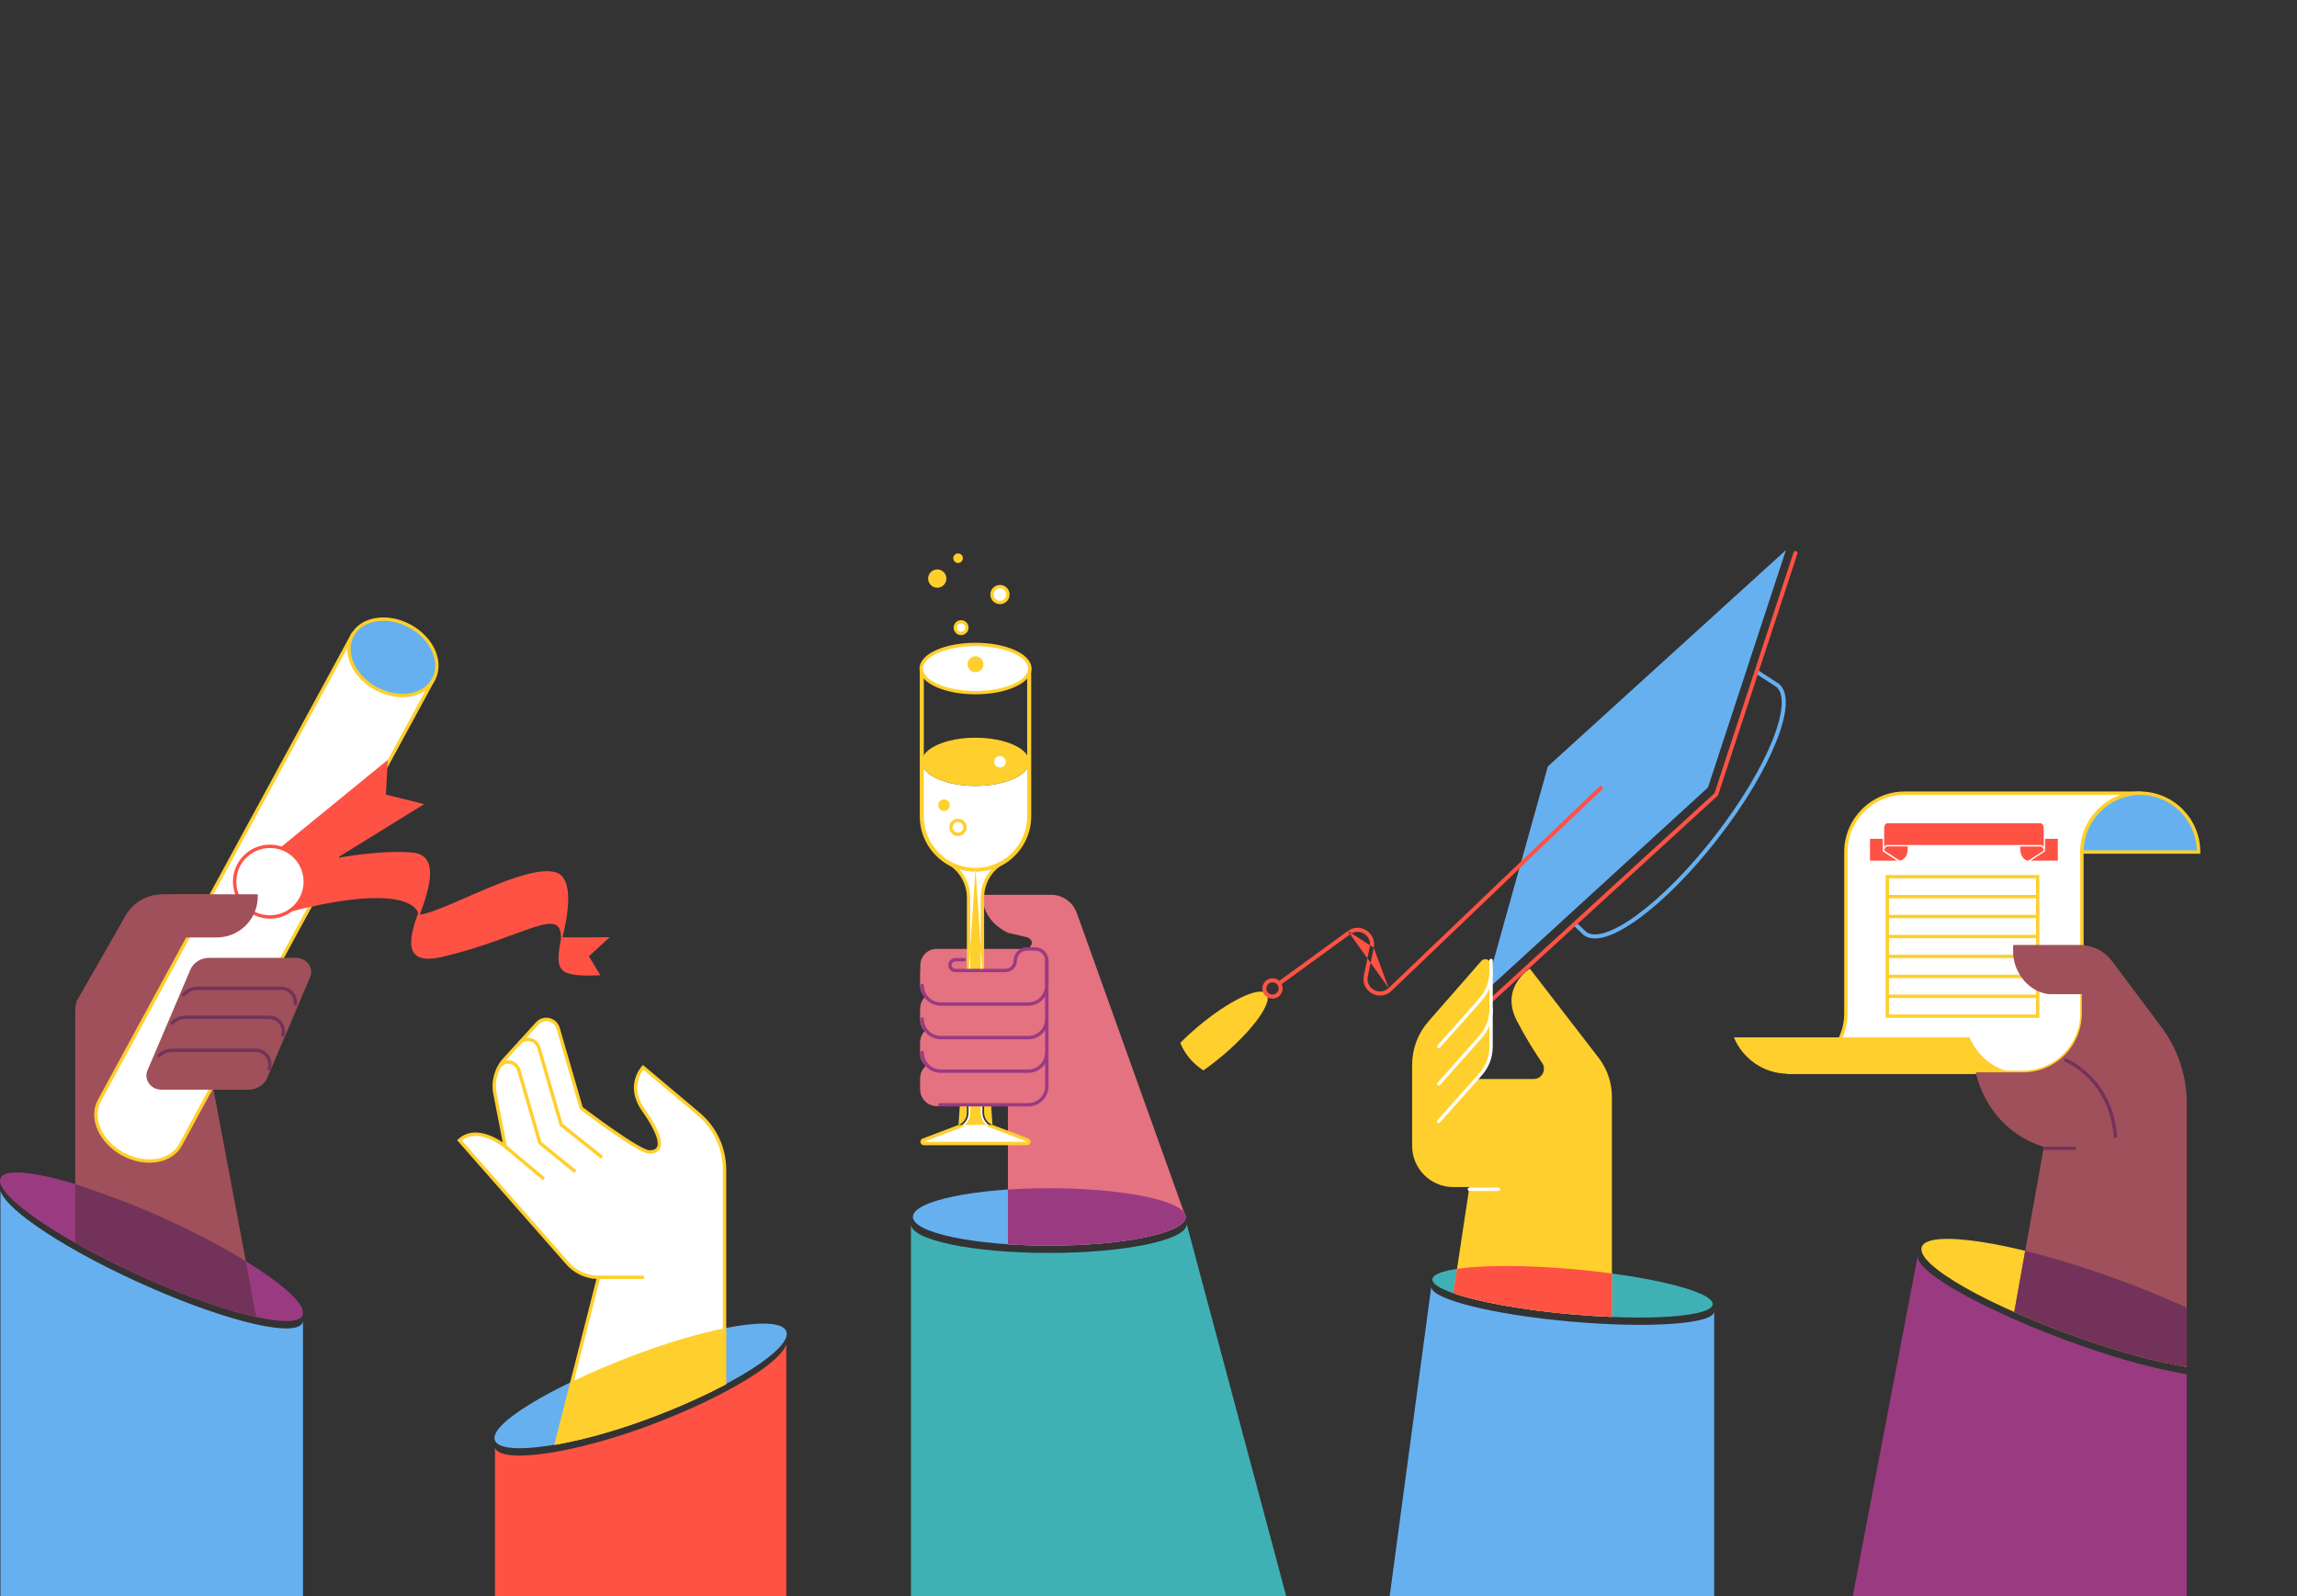 <svg width="354" height="246" viewBox="0 0 354 246" fill="none" xmlns="http://www.w3.org/2000/svg">
<rect x="0" y="0" width="354" height="246" fill="#333333" stroke="none"/>
<g clip-path="url(#clip0_2234_9993)">
<path d="M337.002 211.79V246.001H285.534L295.562 193.467C295.241 195.541 301.66 199.429 310.444 203.329C313.596 204.728 317.112 206.118 320.866 207.435C326.922 209.571 332.501 211.023 337.002 211.79C336.992 211.79 337.002 211.79 337.002 211.79Z" fill="#9A3B82"/>
<path d="M337.002 201.503V210.659C332.501 209.892 326.932 208.451 320.855 206.314C306.534 201.285 295.51 195.073 296.133 192.284C296.143 192.242 296.153 192.201 296.164 192.17C297.128 189.443 309.811 191.33 324.33 196.422C328.996 198.06 333.207 199.75 336.743 201.378C336.826 201.42 336.909 201.461 337.002 201.503Z" fill="#FFCF2D"/>
<path d="M329.94 122.236C324.92 122.236 320.855 126.301 320.855 131.31V156.177C320.855 161.186 316.79 165.251 311.781 165.251H275.402C280.421 165.251 284.476 161.186 284.476 156.177V131.31C284.476 126.291 288.541 122.236 293.55 122.236H329.94Z" fill="white"/>
<path fill-rule="evenodd" clip-rule="evenodd" d="M293.55 122.495C288.684 122.495 284.735 126.434 284.735 131.309V156.176C284.735 160.251 282.125 163.719 278.479 164.991H311.781C316.647 164.991 320.596 161.042 320.596 156.176V131.309C320.596 127.234 323.212 123.766 326.861 122.495H293.55ZM329.94 121.977H293.55C288.398 121.977 284.217 126.147 284.217 131.309V156.176C284.217 161.042 280.278 164.991 275.402 164.991V165.509H311.781C316.933 165.509 321.114 161.328 321.114 156.176V131.309C321.114 126.444 325.063 122.495 329.94 122.495V121.977Z" fill="#FFCF2D"/>
<path d="M314.032 135.105H290.864V156.602H314.032V135.105Z" fill="white"/>
<path fill-rule="evenodd" clip-rule="evenodd" d="M290.605 134.846H314.291V156.861H290.605V134.846ZM291.123 135.364V156.342H313.772V135.364H291.123Z" fill="#FFCF2D"/>
<path fill-rule="evenodd" clip-rule="evenodd" d="M290.864 137.916H314.021V138.435H290.864V137.916Z" fill="#FFCF2D"/>
<path fill-rule="evenodd" clip-rule="evenodd" d="M290.864 140.984H314.021V141.503H290.864V140.984Z" fill="#FFCF2D"/>
<path fill-rule="evenodd" clip-rule="evenodd" d="M290.864 144.064H314.021V144.583H290.864V144.064Z" fill="#FFCF2D"/>
<path fill-rule="evenodd" clip-rule="evenodd" d="M290.864 147.135H314.021V147.653H290.864V147.135Z" fill="#FFCF2D"/>
<path fill-rule="evenodd" clip-rule="evenodd" d="M290.864 150.215H314.021V150.733H290.864V150.215Z" fill="#FFCF2D"/>
<path fill-rule="evenodd" clip-rule="evenodd" d="M290.864 153.283H314.021V153.802H290.864V153.283Z" fill="#FFCF2D"/>
<path d="M320.856 131.31C320.856 126.322 324.88 122.278 329.847 122.236C334.825 122.278 338.838 126.322 338.838 131.31H320.856Z" fill="#66B0F0"/>
<path fill-rule="evenodd" clip-rule="evenodd" d="M329.847 121.977L329.849 121.977C334.969 122.019 339.097 126.179 339.097 131.309V131.569H320.597V131.309C320.597 126.179 324.735 122.019 329.845 121.977L329.847 121.977ZM329.847 122.495C325.109 122.536 321.255 126.325 321.119 131.05H338.575C338.439 126.325 334.595 122.536 329.847 122.495Z" fill="#FFCF2D"/>
<path d="M311.823 165.479C311.813 165.479 311.792 165.479 311.782 165.479H275.537C275.517 165.479 275.496 165.479 275.475 165.479C271.752 165.427 268.568 163.125 267.22 159.869H303.537C304.896 163.125 308.079 165.427 311.823 165.479Z" fill="#FFCF2D"/>
<path d="M292.379 132.635H288.189V129.275H290.16V131.142C290.16 131.183 290.181 131.215 290.201 131.225L290.212 131.235L292.379 132.635Z" fill="#FE5244"/>
<path d="M294.007 130.438V130.884C294.007 130.967 293.997 131.05 293.997 131.133C293.997 131.154 293.986 131.185 293.986 131.205C293.976 131.247 293.976 131.288 293.965 131.33C293.851 131.9 293.509 132.367 293.084 132.543C293.053 132.554 293.022 132.564 292.991 132.574C292.939 132.595 292.877 132.605 292.825 132.616C292.804 132.616 292.783 132.626 292.763 132.626L290.388 131.081C290.408 130.718 290.637 130.428 290.906 130.428H294.007V130.438Z" fill="#FE5244"/>
<path d="M317.144 129.275V132.635H312.954L315.111 131.235L315.122 131.225C315.132 131.215 315.132 131.215 315.142 131.215C315.142 131.204 315.153 131.204 315.153 131.194C315.153 131.194 315.153 131.183 315.163 131.183C315.163 131.173 315.163 131.173 315.173 131.173C315.173 131.173 315.173 131.173 315.173 131.163C315.173 131.152 315.173 131.152 315.173 131.142V129.275H317.144Z" fill="#FE5244"/>
<path d="M314.965 131.092L312.59 132.638C312.528 132.627 312.466 132.617 312.403 132.606C312.383 132.596 312.362 132.596 312.341 132.586C312.31 132.575 312.289 132.565 312.258 132.555C312.238 132.544 312.206 132.534 312.186 132.523C311.864 132.347 311.595 132.005 311.46 131.58C311.439 131.518 311.418 131.455 311.408 131.393C311.398 131.372 311.398 131.341 311.387 131.31C311.366 131.175 311.346 131.041 311.346 130.895V130.449H314.457C314.716 130.439 314.944 130.729 314.965 131.092Z" fill="#FE5244"/>
<path d="M314.966 127.576V130.501C314.945 130.48 314.925 130.449 314.904 130.428C314.862 130.387 314.821 130.355 314.779 130.324C314.676 130.262 314.562 130.221 314.447 130.221H290.896C290.772 130.221 290.658 130.262 290.565 130.324C290.523 130.355 290.482 130.387 290.44 130.428C290.419 130.449 290.399 130.469 290.378 130.501V127.576C290.378 127.182 290.606 126.871 290.896 126.871H314.447C314.727 126.871 314.966 127.193 314.966 127.576Z" fill="#FE5244"/>
<path d="M337.003 170.011V210.66H336.992C332.491 209.893 326.923 208.452 320.846 206.315C317.091 204.998 313.576 203.599 310.423 202.209L312.114 192.772L314.986 176.751C305.974 173.93 304.512 165.261 304.512 165.261H311.761C316.78 165.261 320.835 161.196 320.835 156.188V153.201H316.179C312.912 153.201 310.257 149.986 310.257 146.72V145.662H320.607C322.526 145.662 324.33 146.564 325.481 148.099L333.051 158.21C335.623 161.611 337.003 165.749 337.003 170.011Z" fill="#A0505A"/>
<path d="M337.003 201.503V210.66H336.992C332.491 209.892 326.923 208.451 320.846 206.315C317.091 204.998 313.576 203.598 310.423 202.208L312.114 192.771C315.847 193.684 319.995 194.918 324.309 196.432C328.976 198.07 333.186 199.761 336.712 201.389C336.826 201.42 336.909 201.461 337.003 201.503Z" fill="#73325A"/>
<path d="M321.312 153.201H316.314C313.047 153.201 310.392 149.986 310.392 146.72V145.662H321.312V153.201Z" fill="#A0505A"/>
<path fill-rule="evenodd" clip-rule="evenodd" d="M318.079 163.544C318.079 163.544 318.079 163.544 318.17 163.301C318.262 163.058 318.262 163.059 318.262 163.059L318.262 163.059L318.264 163.059L318.269 163.061C318.273 163.063 318.279 163.065 318.287 163.068C318.302 163.074 318.323 163.083 318.351 163.095C318.407 163.118 318.488 163.153 318.591 163.201C318.796 163.296 319.087 163.441 319.437 163.645C320.138 164.053 321.077 164.694 322.037 165.632C323.96 167.509 325.958 170.569 326.29 175.291L325.773 175.328C325.451 170.748 323.519 167.804 321.675 166.003C320.751 165.101 319.848 164.484 319.176 164.093C318.841 163.898 318.564 163.76 318.372 163.671C318.276 163.626 318.202 163.594 318.152 163.573C318.127 163.563 318.108 163.555 318.096 163.55C318.09 163.548 318.085 163.546 318.082 163.545L318.08 163.544L318.079 163.544ZM318.079 163.544C318.079 163.544 318.079 163.544 318.079 163.544L318.079 163.544Z" fill="#73325A"/>
<path fill-rule="evenodd" clip-rule="evenodd" d="M319.912 177.227H315.007V176.709H319.912V177.227Z" fill="#73325A"/>
<path d="M264.182 202.095V246.001H214.166L220.575 198.32C220.575 200.249 230.333 202.655 242.373 203.692C254.413 204.739 264.182 204.024 264.182 202.095Z" fill="#66B0F0"/>
<path d="M263.954 200.965C263.954 202.894 254.279 203.609 242.353 202.562C230.427 201.515 220.751 199.109 220.751 197.19C220.751 195.262 230.427 194.546 242.353 195.594C254.289 196.631 263.954 199.036 263.954 200.965Z" fill="#3FB1B5"/>
<path fill-rule="evenodd" clip-rule="evenodd" d="M273.739 105.846L270.722 103.893L271.06 103.371L274.1 105.338L274.11 105.346C274.992 106.029 275.295 107.259 275.198 108.768C275.1 110.291 274.591 112.184 273.739 114.315C272.033 118.579 268.92 123.862 264.811 129.156C260.702 134.456 256.36 138.785 252.655 141.499C250.804 142.854 249.097 143.818 247.646 144.292C246.208 144.762 244.941 144.775 244.059 144.093L244.047 144.083L242.543 142.662L242.97 142.21L244.452 143.609C245.085 144.091 246.087 144.147 247.453 143.7C248.815 143.255 250.462 142.333 252.287 140.997C255.934 138.326 260.236 134.042 264.32 128.775L264.32 128.775C268.403 123.513 271.482 118.281 273.161 114.084C274.002 111.983 274.485 110.159 274.577 108.729C274.669 107.293 274.365 106.338 273.739 105.846Z" fill="#66B0F0"/>
<path d="M228.84 152.827L263.218 121.365L275.237 84.769L238.547 118.109L228.84 152.827Z" fill="#66B0F0"/>
<path fill-rule="evenodd" clip-rule="evenodd" d="M276.806 84.932C276.969 84.985 277.058 85.161 277.005 85.324L264.773 122.578L227.297 156.874C227.17 156.99 226.973 156.981 226.857 156.855C226.741 156.728 226.75 156.531 226.877 156.415L264.233 122.229L276.414 85.13C276.467 84.967 276.643 84.878 276.806 84.932Z" fill="#FE5244"/>
<path fill-rule="evenodd" clip-rule="evenodd" d="M214.013 152.261L246.659 121.037L247.089 121.487L214.443 152.71L214.443 152.711C212.636 154.435 209.682 152.805 210.19 150.349L211.102 145.921L211.102 145.921C211.459 144.198 209.504 142.939 208.085 143.974L208.085 143.975L197.3 151.825L196.934 151.322L207.719 143.472C207.719 143.472 207.719 143.472 207.719 143.472M211.712 146.047C212.184 143.767 209.598 142.101 207.719 143.472L211.712 146.047ZM211.712 146.047L210.799 150.474L210.799 150.475C210.415 152.332 212.646 153.564 214.013 152.261L214.013 152.261" fill="#FE5244"/>
<path d="M188.333 162.751C187.369 163.56 186.404 164.307 185.471 164.96C184.693 164.473 183.978 163.861 183.345 163.114C182.723 162.368 182.235 161.559 181.893 160.708C182.702 159.9 183.594 159.08 184.558 158.261C189.38 154.206 194.13 151.915 195.177 153.159C196.215 154.403 193.155 158.697 188.333 162.751Z" fill="#FFCF2D"/>
<path fill-rule="evenodd" clip-rule="evenodd" d="M196.111 151.386C195.59 151.386 195.168 151.808 195.168 152.33C195.168 152.851 195.59 153.273 196.111 153.273C196.633 153.273 197.055 152.851 197.055 152.33C197.055 151.808 196.633 151.386 196.111 151.386ZM194.545 152.33C194.545 151.465 195.247 150.764 196.111 150.764C196.976 150.764 197.677 151.465 197.677 152.33C197.677 153.194 196.976 153.895 196.111 153.895C195.247 153.895 194.545 153.194 194.545 152.33Z" fill="#FE5244"/>
<path d="M248.419 169.046V202.955C246.501 202.872 244.458 202.748 242.353 202.561C234.585 201.887 227.782 200.622 223.977 199.295L224.547 195.541L226.455 182.941H223.987C220.471 182.941 217.63 180.1 217.63 176.585V164.099C217.63 161.631 218.522 159.257 220.15 157.4L228.27 148.119C228.799 147.518 229.794 147.891 229.794 148.69V161.31C229.794 162.824 229.255 164.286 228.27 165.437L227.544 166.287H236.359C237.634 166.287 238.381 164.867 237.665 163.809C236.577 162.222 235.145 159.962 233.787 157.348C231.08 152.174 235.778 149.281 235.778 149.281L246.532 163.228C247.756 164.918 248.419 166.961 248.419 169.046Z" fill="#FFCF2D"/>
<path fill-rule="evenodd" clip-rule="evenodd" d="M229.795 147.756C229.938 147.756 230.054 147.872 230.054 148.015V161.309C230.054 162.885 229.493 164.407 228.468 165.605L228.467 165.605M228.467 165.605L227.742 166.455C227.649 166.564 227.485 166.577 227.376 166.484C227.267 166.391 227.254 166.227 227.347 166.119L228.073 165.268L228.073 165.268C229.018 164.164 229.536 162.762 229.536 161.309V148.015C229.536 147.872 229.652 147.756 229.795 147.756" fill="white"/>
<path fill-rule="evenodd" clip-rule="evenodd" d="M227.716 166.083C227.823 166.178 227.832 166.342 227.737 166.449L221.909 172.993C221.814 173.1 221.65 173.109 221.543 173.014C221.436 172.919 221.426 172.755 221.522 172.648L227.35 166.104C227.445 165.997 227.609 165.988 227.716 166.083Z" fill="white"/>
<path fill-rule="evenodd" clip-rule="evenodd" d="M229.794 155.273C229.937 155.273 230.053 155.39 230.053 155.533C230.053 157.108 229.492 158.63 228.466 159.828C228.466 159.828 228.466 159.828 228.466 159.828L227.739 160.681L221.919 167.216C221.824 167.323 221.66 167.332 221.553 167.237C221.446 167.142 221.437 166.978 221.532 166.871L227.348 160.34L228.072 159.491C229.017 158.387 229.534 156.985 229.534 155.533C229.534 155.39 229.651 155.273 229.794 155.273Z" fill="white"/>
<path fill-rule="evenodd" clip-rule="evenodd" d="M229.795 149.508C229.938 149.508 230.054 149.624 230.054 149.767C230.054 151.343 229.493 152.865 228.467 154.063C228.467 154.063 228.467 154.063 228.467 154.063L227.74 154.915L221.92 161.45C221.825 161.557 221.661 161.566 221.554 161.471C221.447 161.376 221.438 161.212 221.533 161.105L227.349 154.574L228.073 153.726C229.018 152.622 229.535 151.219 229.535 149.767C229.535 149.624 229.652 149.508 229.795 149.508Z" fill="white"/>
<path fill-rule="evenodd" clip-rule="evenodd" d="M226.195 183.283C226.195 183.14 226.311 183.023 226.454 183.023H230.924C231.067 183.023 231.183 183.14 231.183 183.283C231.183 183.426 231.067 183.542 230.924 183.542H226.454C226.311 183.542 226.195 183.426 226.195 183.283Z" fill="white"/>
<path d="M248.42 196.255V202.954C246.501 202.871 244.458 202.747 242.353 202.56C234.585 201.886 227.782 200.621 223.977 199.294L224.547 195.54C228.446 194.969 234.969 194.938 242.363 195.581C244.458 195.778 246.491 195.996 248.42 196.255Z" fill="#FE5244"/>
<path d="M198.227 245.998H140.392V188.663C140.392 191.11 149.901 193.091 161.64 193.091C173.38 193.091 182.889 191.11 182.889 188.663V188.652L198.227 245.998Z" fill="#3FB1B5"/>
<path d="M182.734 187.523C182.734 189.981 173.328 191.961 161.713 191.961C150.098 191.961 140.692 189.981 140.692 187.533V187.523C140.723 185.086 150.119 183.105 161.713 183.105C173.307 183.105 182.713 185.086 182.734 187.523Z" fill="#66B0F0"/>
<path d="M182.733 187.566C182.661 189.993 173.275 191.963 161.713 191.963C159.483 191.963 157.347 191.89 155.335 191.756V170.425H144.363C142.963 170.425 141.833 169.295 141.833 167.895V166.184C141.833 165.416 142.175 164.732 142.714 164.265C142.175 163.798 141.833 163.114 141.833 162.347V160.636C141.833 159.962 142.102 159.339 142.538 158.894C142.102 158.437 141.833 157.825 141.833 157.151V155.44C141.833 154.746 142.113 154.113 142.569 153.646C142.113 153.19 141.833 152.558 141.833 151.863V148.762C141.833 147.362 142.963 146.232 144.363 146.232H158.373C158.84 145.962 159.597 145.008 158.311 144.448L155.304 143.743C152.918 142.551 151.404 140.57 151.404 137.895H161.982C163.755 137.895 165.342 139.014 165.944 140.684L182.474 186.83L182.733 187.566Z" fill="#E57281"/>
<path d="M182.785 187.587C182.754 187.555 182.733 187.535 182.733 187.535C182.733 189.982 173.327 191.963 161.712 191.963C159.483 191.963 157.346 191.89 155.334 191.755V183.325C157.346 183.19 159.493 183.117 161.712 183.117C172.186 183.117 180.877 184.735 182.474 186.84C182.515 186.892 182.629 187.172 182.785 187.587Z" fill="#9A3B82"/>
<path d="M158.613 117.402V125.812C158.613 130.385 154.91 134.087 150.337 134.087C145.764 134.087 142.062 130.385 142.062 125.812V117.402C142.062 119.456 145.764 121.115 150.337 121.115C154.91 121.115 158.613 119.456 158.613 117.402Z" fill="white"/>
<path d="M150.337 121.114C154.907 121.114 158.613 119.452 158.613 117.402C158.613 115.352 154.907 113.689 150.337 113.689C145.767 113.689 142.062 115.352 142.062 117.402C142.062 119.452 145.767 121.114 150.337 121.114Z" fill="#FFCF2D"/>
<path fill-rule="evenodd" clip-rule="evenodd" d="M141.75 102.719H158.924V125.802C158.924 128.987 157.191 131.763 154.62 133.247L154.465 132.978C154.465 132.984 154.465 132.99 154.465 132.996L154.609 133.248C153.35 133.969 151.887 134.388 150.337 134.388C148.81 134.388 147.377 133.991 146.13 133.289H146.126L146.081 133.263C146.075 133.26 146.07 133.257 146.064 133.254C146.062 133.252 146.06 133.251 146.057 133.249L146.054 133.247C143.484 131.763 141.75 128.987 141.75 125.802V102.719ZM154.38 132.667C156.727 131.279 158.302 128.726 158.302 125.802V103.341H142.373V125.802C142.373 128.734 143.955 131.292 146.312 132.677H146.313L146.357 132.702C146.364 132.706 146.37 132.709 146.376 132.713C146.378 132.714 146.381 132.716 146.383 132.717L146.385 132.718C147.552 133.387 148.899 133.766 150.337 133.766C151.774 133.766 153.131 133.377 154.3 132.708L154.371 132.667H154.38Z" fill="#FFCF2D"/>
<path d="M150.337 106.743C154.959 106.743 158.706 105.081 158.706 103.031C158.706 100.98 154.959 99.318 150.337 99.318C145.715 99.318 141.968 100.98 141.968 103.031C141.968 105.081 145.715 106.743 150.337 106.743Z" fill="white"/>
<path fill-rule="evenodd" clip-rule="evenodd" d="M142.814 101.764C142.422 102.175 142.228 102.602 142.228 103.03C142.228 103.458 142.422 103.886 142.814 104.296C143.206 104.708 143.787 105.091 144.525 105.418C145.999 106.072 148.054 106.483 150.337 106.483C152.621 106.483 154.675 106.072 156.15 105.418C156.887 105.091 157.468 104.708 157.861 104.296C158.252 103.886 158.447 103.458 158.447 103.03C158.447 102.602 158.252 102.175 157.861 101.764C157.468 101.352 156.887 100.969 156.15 100.642C154.675 99.988 152.621 99.577 150.337 99.577C148.054 99.577 145.999 99.988 144.525 100.642C143.787 100.969 143.206 101.352 142.814 101.764ZM144.314 100.168C145.869 99.479 147.999 99.059 150.337 99.059C152.676 99.059 154.805 99.479 156.36 100.168C157.137 100.513 157.782 100.93 158.236 101.406C158.691 101.884 158.965 102.433 158.965 103.03C158.965 103.627 158.691 104.177 158.236 104.654C157.782 105.13 157.137 105.548 156.36 105.892C154.805 106.582 152.676 107.002 150.337 107.002C147.999 107.002 145.869 106.582 144.314 105.892C143.537 105.548 142.892 105.13 142.438 104.654C141.983 104.177 141.709 103.627 141.709 103.03C141.709 102.433 141.983 101.884 142.438 101.406C142.892 100.93 143.537 100.513 144.314 100.168Z" fill="#FFCF2D"/>
<path d="M150.337 103.59C151.013 103.59 151.561 103.042 151.561 102.366C151.561 101.69 151.013 101.143 150.337 101.143C149.661 101.143 149.113 101.69 149.113 102.366C149.113 103.042 149.661 103.59 150.337 103.59Z" fill="#FFCF2D"/>
<path d="M147.641 128.581C148.236 128.581 148.719 128.098 148.719 127.502C148.719 126.907 148.236 126.424 147.641 126.424C147.045 126.424 146.562 126.907 146.562 127.502C146.562 128.098 147.045 128.581 147.641 128.581Z" fill="white"/>
<path fill-rule="evenodd" clip-rule="evenodd" d="M147.641 126.684C147.188 126.684 146.821 127.051 146.821 127.504C146.821 127.956 147.188 128.323 147.641 128.323C148.093 128.323 148.46 127.956 148.46 127.504C148.46 127.051 148.093 126.684 147.641 126.684ZM146.303 127.504C146.303 126.765 146.902 126.166 147.641 126.166C148.379 126.166 148.978 126.765 148.978 127.504C148.978 128.242 148.379 128.841 147.641 128.841C146.902 128.841 146.303 128.242 146.303 127.504Z" fill="#FFCF2D"/>
<path d="M154.112 118.295C154.605 118.295 155.004 117.896 155.004 117.404C155.004 116.911 154.605 116.512 154.112 116.512C153.62 116.512 153.22 116.911 153.22 117.404C153.22 117.896 153.62 118.295 154.112 118.295Z" fill="white"/>
<path d="M145.484 124.985C145.976 124.985 146.376 124.586 146.376 124.093C146.376 123.6 145.976 123.201 145.484 123.201C144.991 123.201 144.592 123.6 144.592 124.093C144.592 124.586 144.991 124.985 145.484 124.985Z" fill="#FFCF2D"/>
<path d="M158.291 176.229H142.383C142.092 176.229 142.009 175.846 142.258 175.711L147.817 173.606C148.688 173.274 149.269 172.434 149.269 171.501V138.359C149.269 136.16 148.128 134.097 146.23 132.987C147.443 133.682 148.843 134.076 150.337 134.076C151.84 134.076 153.24 133.671 154.454 132.977C152.546 134.076 151.405 136.15 151.405 138.348V171.49C151.405 172.424 151.986 173.264 152.857 173.595L158.415 175.7C158.664 175.846 158.581 176.229 158.291 176.229Z" fill="white"/>
<path fill-rule="evenodd" clip-rule="evenodd" d="M152.822 133.967C152.037 134.207 151.204 134.337 150.337 134.337C149.47 134.337 148.632 134.208 147.843 133.967C148.918 135.151 149.528 136.721 149.528 138.361V171.503C149.528 172.544 148.881 173.48 147.909 173.85L147.909 173.851L142.374 175.947C142.374 175.947 142.374 175.947 142.373 175.947C142.373 175.948 142.372 175.949 142.372 175.95C142.371 175.953 142.37 175.958 142.371 175.965C142.372 175.968 142.373 175.97 142.374 175.972C142.374 175.972 142.374 175.972 142.375 175.972C142.376 175.972 142.379 175.972 142.383 175.972H158.291C158.295 175.972 158.298 175.972 158.299 175.972C158.299 175.972 158.3 175.972 158.3 175.972C158.301 175.97 158.302 175.968 158.303 175.964C158.304 175.957 158.304 175.949 158.301 175.943C158.3 175.941 158.299 175.939 158.297 175.936C158.297 175.936 158.296 175.935 158.295 175.934L152.765 173.84L152.765 173.84C151.793 173.47 151.146 172.534 151.146 171.493V138.35C151.146 136.718 151.751 135.149 152.822 133.967ZM150.337 133.819C151.793 133.819 153.149 133.427 154.325 132.754L154.583 133.204C152.76 134.254 151.664 136.24 151.664 138.35V171.493C151.664 172.318 152.178 173.061 152.949 173.355L152.949 173.355M147.725 173.366C147.725 173.366 147.725 173.366 147.725 173.366L142.15 175.477L142.135 175.485C141.896 175.615 141.817 175.869 141.866 176.081C141.915 176.297 142.103 176.491 142.383 176.491H158.291C158.572 176.491 158.759 176.296 158.808 176.079C158.857 175.866 158.778 175.614 158.546 175.479L158.528 175.468L152.949 173.355M147.725 173.366C148.496 173.072 149.01 172.328 149.01 171.503V138.361C149.01 136.251 147.915 134.274 146.099 133.213L146.359 132.764C147.534 133.437 148.89 133.819 150.337 133.819" fill="#FFCF2D"/>
<path d="M144.447 90.575C145.225 90.575 145.857 89.943 145.857 89.164C145.857 88.385 145.225 87.754 144.447 87.754C143.668 87.754 143.036 88.385 143.036 89.164C143.036 89.943 143.668 90.575 144.447 90.575Z" fill="#FFCF2D"/>
<path d="M154.111 92.848C154.787 92.848 155.335 92.3 155.335 91.624C155.335 90.948 154.787 90.4 154.111 90.4C153.436 90.4 152.888 90.948 152.888 91.624C152.888 92.3 153.436 92.848 154.111 92.848Z" fill="white"/>
<path fill-rule="evenodd" clip-rule="evenodd" d="M154.112 90.659C153.579 90.659 153.147 91.091 153.147 91.624C153.147 92.156 153.579 92.588 154.112 92.588C154.645 92.588 155.076 92.156 155.076 91.624C155.076 91.091 154.645 90.659 154.112 90.659ZM152.629 91.624C152.629 90.805 153.293 90.141 154.112 90.141C154.931 90.141 155.595 90.805 155.595 91.624C155.595 92.442 154.931 93.106 154.112 93.106C153.293 93.106 152.629 92.442 152.629 91.624Z" fill="#FFCF2D"/>
<path d="M148.118 97.618C148.611 97.618 149.01 97.218 149.01 96.726C149.01 96.233 148.611 95.834 148.118 95.834C147.626 95.834 147.227 96.233 147.227 96.726C147.227 97.218 147.626 97.618 148.118 97.618Z" fill="white"/>
<path fill-rule="evenodd" clip-rule="evenodd" d="M148.117 96.093C147.768 96.093 147.485 96.376 147.485 96.725C147.485 97.075 147.768 97.358 148.117 97.358C148.467 97.358 148.75 97.075 148.75 96.725C148.75 96.376 148.467 96.093 148.117 96.093ZM146.966 96.725C146.966 96.09 147.482 95.574 148.117 95.574C148.753 95.574 149.269 96.09 149.269 96.725C149.269 97.361 148.753 97.876 148.117 97.876C147.482 97.876 146.966 97.361 146.966 96.725Z" fill="#FFCF2D"/>
<path d="M147.652 86.76C148.059 86.76 148.389 86.43 148.389 86.023C148.389 85.617 148.059 85.287 147.652 85.287C147.246 85.287 146.916 85.617 146.916 86.023C146.916 86.43 147.246 86.76 147.652 86.76Z" fill="#FFCF2D"/>
<path d="M160.997 149.561V170.435H144.363C142.963 170.435 141.833 169.305 141.833 167.905V166.194C141.833 165.426 142.175 164.742 142.714 164.275C142.175 163.809 141.833 163.124 141.833 162.357V160.646C141.833 159.972 142.102 159.35 142.538 158.904C142.102 158.448 141.833 157.836 141.833 157.162V155.451C141.833 154.756 142.113 154.123 142.569 153.657C142.113 153.2 141.833 152.568 141.833 151.873V149.571H160.997V149.561Z" fill="#E57281"/>
<path fill-rule="evenodd" clip-rule="evenodd" d="M142.123 161.951C142.266 161.951 142.382 162.067 142.382 162.21C142.382 163.654 143.552 164.824 144.995 164.824H158.456C159.899 164.824 161.069 163.654 161.069 162.21C161.069 162.067 161.185 161.951 161.328 161.951C161.472 161.951 161.588 162.067 161.588 162.21C161.588 163.94 160.186 165.342 158.456 165.342H144.995C143.265 165.342 141.863 163.94 141.863 162.21C141.863 162.067 141.979 161.951 142.123 161.951Z" fill="#9A3B82"/>
<path fill-rule="evenodd" clip-rule="evenodd" d="M142.123 156.777C142.266 156.777 142.382 156.893 142.382 157.037C142.382 158.48 143.552 159.65 144.995 159.65H158.456C159.899 159.65 161.069 158.48 161.069 157.037C161.069 156.893 161.185 156.777 161.328 156.777C161.472 156.777 161.588 156.893 161.588 157.037C161.588 158.766 160.186 160.168 158.456 160.168H144.995C143.265 160.168 141.863 158.766 141.863 157.037C141.863 156.893 141.979 156.777 142.123 156.777Z" fill="#9A3B82"/>
<path fill-rule="evenodd" clip-rule="evenodd" d="M142.123 151.604C142.266 151.604 142.382 151.72 142.382 151.863C142.382 153.306 143.552 154.476 144.995 154.476H158.456C159.899 154.476 161.069 153.306 161.069 151.863C161.069 151.72 161.185 151.604 161.328 151.604C161.472 151.604 161.588 151.72 161.588 151.863C161.588 153.593 160.186 154.994 158.456 154.994H144.995C143.265 154.994 141.863 153.593 141.863 151.863C141.863 151.72 141.979 151.604 142.123 151.604Z" fill="#9A3B82"/>
<path fill-rule="evenodd" clip-rule="evenodd" d="M161.328 147.725C161.472 147.725 161.588 147.841 161.588 147.984V167.386C161.588 169.116 160.186 170.518 158.456 170.518H144.86C144.717 170.518 144.601 170.402 144.601 170.258C144.601 170.115 144.717 169.999 144.86 169.999H158.456C159.899 169.999 161.069 168.829 161.069 167.386V147.984C161.069 147.841 161.185 147.725 161.328 147.725Z" fill="#9A3B82"/>
<path fill-rule="evenodd" clip-rule="evenodd" d="M158.268 146.501C157.416 146.501 156.723 147.194 156.723 148.046C156.723 149.03 155.922 149.819 154.95 149.819H147.234C146.635 149.819 146.146 149.33 146.146 148.73C146.146 148.131 146.635 147.642 147.234 147.642H148.614C148.757 147.642 148.873 147.758 148.873 147.901C148.873 148.044 148.757 148.16 148.614 148.16H147.234C146.921 148.16 146.664 148.417 146.664 148.73C146.664 149.044 146.921 149.301 147.234 149.301H154.95C155.638 149.301 156.205 148.742 156.205 148.046C156.205 146.907 157.13 145.982 158.268 145.982H159.523C160.662 145.982 161.587 146.907 161.587 148.046V151.406C161.587 151.549 161.471 151.665 161.328 151.665C161.185 151.665 161.068 151.549 161.068 151.406V148.046C161.068 147.194 160.376 146.501 159.523 146.501H158.268Z" fill="#9A3B82"/>
<path d="M121.175 207.156V246.002H76.281V223.115C77.256 225.666 88.684 224.038 100.88 219.372C111.852 215.172 120.324 210.008 121.175 207.156Z" fill="#FE5244"/>
<path d="M121.175 206.026C120.314 208.878 111.852 214.042 100.87 218.242C88.684 222.908 77.256 224.536 76.271 221.985C75.286 219.434 85.138 213.658 97.333 208.992C109.519 204.325 120.2 202.614 121.175 205.165C121.278 205.425 121.278 205.715 121.175 206.026Z" fill="#66B0F0"/>
<path d="M111.665 180.267V213.181L109.187 214.435C106.677 215.659 103.867 216.872 100.88 218.013C95.394 220.118 90.053 221.601 85.76 222.368L88.228 212.673L92.252 196.848C90.344 196.848 88.54 195.998 87.326 194.525L70.806 175.735C73.637 173.153 77.868 176.668 77.868 176.668L76.282 168.569C75.908 166.651 76.468 164.66 77.785 163.219L82.805 157.712C83.8 156.623 85.594 157.049 86.009 158.459L89.576 170.768C89.576 170.768 98.433 177.529 100.092 177.529C101.969 177.529 102.622 176.005 99.117 170.996C96.483 167.232 99.117 164.484 99.117 164.484L107.694 171.701C110.213 173.837 111.665 176.969 111.665 180.267Z" fill="white"/>
<path fill-rule="evenodd" clip-rule="evenodd" d="M82.996 157.887C82.996 157.887 82.996 157.887 82.996 157.887L77.977 163.393C76.715 164.774 76.179 166.682 76.536 168.519C76.536 168.52 76.536 168.52 76.536 168.52L78.263 177.333L77.703 176.868L77.701 176.866C77.699 176.864 77.696 176.862 77.693 176.859C77.685 176.853 77.674 176.844 77.659 176.832C77.629 176.809 77.584 176.773 77.525 176.729C77.408 176.641 77.236 176.517 77.021 176.376C76.59 176.093 75.988 175.744 75.304 175.474C73.993 174.958 72.446 174.756 71.175 175.761L87.524 194.357L87.526 194.36C88.69 195.773 90.421 196.589 92.252 196.589H92.585L88.48 212.736L86.111 222.041C90.317 221.257 95.483 219.806 100.787 217.771L100.788 217.771C103.767 216.633 106.57 215.423 109.072 214.203C109.072 214.203 109.073 214.202 109.073 214.202L111.406 213.021V180.266C111.406 177.045 109.988 173.986 107.526 171.899C107.526 171.899 107.526 171.899 107.526 171.899L99.15 164.85C99.096 164.919 99.033 165.007 98.964 165.113C98.769 165.413 98.535 165.851 98.379 166.399C98.07 167.486 98.06 169.032 99.33 170.847C100.211 172.106 100.836 173.154 101.246 174.018C101.655 174.88 101.86 175.576 101.882 176.13C101.904 176.693 101.738 177.128 101.389 177.413C101.052 177.688 100.589 177.788 100.092 177.788C99.822 177.788 99.455 177.658 99.055 177.474C98.642 177.283 98.152 177.014 97.616 176.695C96.545 176.056 95.276 175.207 94.064 174.361C92.85 173.514 91.689 172.667 90.832 172.032C90.403 171.715 90.05 171.45 89.804 171.265C89.681 171.173 89.585 171.1 89.52 171.05C89.487 171.025 89.462 171.006 89.445 170.993L89.419 170.974C89.419 170.974 89.419 170.974 89.576 170.768L89.419 170.974L89.351 170.922L85.76 158.532C85.76 158.531 85.76 158.531 85.76 158.531C85.401 157.313 83.854 156.949 82.996 157.887ZM89.802 170.613L86.258 158.386L86.258 158.385C85.787 156.783 83.746 156.298 82.613 157.537L82.613 157.537L77.594 163.043C76.222 164.546 75.638 166.62 76.027 168.619L77.486 176.063C77.429 176.025 77.369 175.984 77.305 175.942C76.855 175.647 76.221 175.278 75.494 174.992C74.049 174.423 72.157 174.152 70.631 175.543L70.443 175.715L87.129 194.693C88.321 196.138 90.06 197.006 91.921 197.099L87.977 212.608L85.41 222.694L85.806 222.623C90.117 221.853 95.474 220.365 100.973 218.255C100.973 218.255 100.973 218.255 100.973 218.255L100.88 218.013L100.973 218.255C100.973 218.255 100.973 218.255 100.973 218.255C103.966 217.112 106.783 215.895 109.3 214.668L109.302 214.667L109.304 214.666L111.925 213.34V180.266C111.925 176.892 110.439 173.689 107.861 171.503L99.098 164.129L98.93 164.304L99.117 164.483C98.93 164.304 98.93 164.304 98.93 164.304L98.929 164.305L98.927 164.308C98.925 164.31 98.922 164.312 98.919 164.316C98.913 164.322 98.905 164.331 98.894 164.343C98.873 164.367 98.844 164.401 98.808 164.446C98.736 164.534 98.638 164.664 98.529 164.83C98.313 165.163 98.053 165.648 97.88 166.257C97.531 167.486 97.541 169.195 98.905 171.144C99.776 172.389 100.384 173.411 100.778 174.241C101.174 175.074 101.346 175.697 101.364 176.151C101.382 176.595 101.252 176.855 101.06 177.012C100.856 177.179 100.534 177.27 100.092 177.27C99.948 177.27 99.675 177.188 99.272 177.003C98.883 176.823 98.41 176.564 97.882 176.25C96.826 175.621 95.569 174.779 94.361 173.936C93.152 173.092 91.996 172.249 91.141 171.616C90.713 171.299 90.361 171.036 90.116 170.851C89.994 170.759 89.898 170.686 89.833 170.637C89.822 170.628 89.811 170.62 89.802 170.613Z" fill="#FFCF2D"/>
<path fill-rule="evenodd" clip-rule="evenodd" d="M79.843 160.598C80.937 159.397 82.852 159.867 83.302 161.415L86.711 173.179L92.921 178.147L92.597 178.551L86.259 173.481L82.804 161.56C82.804 161.56 82.804 161.56 82.804 161.56C82.465 160.392 81.041 160.052 80.227 160.947L79.843 160.598Z" fill="#FFCF2D"/>
<path fill-rule="evenodd" clip-rule="evenodd" d="M76.846 164.061C77.885 162.915 79.772 163.357 80.201 164.837L83.425 175.969L88.817 180.356L88.489 180.759L82.972 176.269L79.703 164.982C79.386 163.89 77.996 163.565 77.23 164.409L76.846 164.061Z" fill="#FFCF2D"/>
<path fill-rule="evenodd" clip-rule="evenodd" d="M78.024 176.48L83.997 181.489L83.664 181.886L77.691 176.878L78.024 176.48Z" fill="#FFCF2D"/>
<path fill-rule="evenodd" clip-rule="evenodd" d="M99.231 197.108H92.251V196.59H99.231V197.108Z" fill="#FFCF2D"/>
<path d="M111.665 204.697V213.398C108.575 215.036 104.893 216.695 100.88 218.24C95.384 220.345 90.043 221.828 85.739 222.596L88.228 212.889C90.987 211.562 94.077 210.235 97.344 208.99C102.622 206.979 107.621 205.506 111.665 204.697Z" fill="#FFCF2D"/>
<path d="M46.695 203.555V245.999H0.07V183.531C0.982 186.59 10.741 192.968 22.854 198.298C35.744 203.991 46.425 206.335 46.695 203.555Z" fill="#66B0F0"/>
<path d="M46.695 202.426C46.415 205.206 35.744 202.852 22.854 197.169C10.741 191.828 0.983 185.451 0.07 182.402C0.008 182.205 -0.013 182.019 0.008 181.853C0.277 179.074 10.959 181.427 23.849 187.11C36.74 192.793 46.975 199.647 46.695 202.426Z" fill="#9A3B82"/>
<path d="M19.101 141.546C20.211 139.264 22.524 137.812 25.064 137.812H32.396L32.78 167.284L37.892 194.37L39.521 202.977C35.207 202.023 29.316 200.021 22.866 197.18C19.215 195.573 14.642 193.188 11.593 191.508V155.649C11.593 155.161 11.687 154.674 11.852 154.218L19.101 141.546Z" fill="#A0505A"/>
<path d="M39.508 202.977C35.194 202.023 29.303 200.021 22.853 197.18C19.203 195.573 14.63 193.187 11.581 191.508V182.496C14.909 183.564 19.835 185.348 23.849 187.111C29.262 189.496 33.991 191.953 37.89 194.37L39.508 202.977Z" fill="#73325A"/>
<path d="M66.813 104.682L27.811 176.441C26.369 179.096 22.397 179.728 18.944 177.851C15.491 175.974 13.862 172.303 15.304 169.638L54.307 97.879L66.813 104.682Z" fill="white"/>
<path fill-rule="evenodd" clip-rule="evenodd" d="M54.203 97.525L67.165 104.576L28.038 176.563C27.271 177.976 25.839 178.835 24.172 179.1C22.506 179.365 20.593 179.041 18.82 178.077C15.3 176.164 13.538 172.356 15.076 169.513L15.076 169.513L54.203 97.525ZM54.411 98.229L15.532 169.76C14.186 172.248 15.681 175.781 19.068 177.622C20.748 178.535 22.547 178.833 24.091 178.588C25.634 178.342 26.908 177.557 27.583 176.316L66.462 104.784L54.411 98.229Z" fill="#FFCF2D"/>
<path d="M66.806 104.698C68.25 102.041 66.623 98.367 63.17 96.49C59.718 94.614 55.749 95.247 54.306 97.904C52.861 100.561 54.489 104.236 57.941 106.112C61.393 107.988 65.362 107.355 66.806 104.698Z" fill="#66B0F0"/>
<path fill-rule="evenodd" clip-rule="evenodd" d="M54.533 98.028C53.185 100.507 54.679 104.044 58.065 105.883C61.45 107.723 65.231 107.053 66.578 104.574C67.925 102.094 66.431 98.558 63.046 96.718C59.661 94.878 55.88 95.548 54.533 98.028ZM57.817 106.339C54.298 104.427 52.537 100.614 54.077 97.78C55.618 94.946 59.775 94.35 63.294 96.262C66.813 98.174 68.574 101.987 67.034 104.821C65.493 107.656 61.336 108.251 57.817 106.339Z" fill="#FFCF2D"/>
<path d="M41.333 132.15L59.761 117.104L59.471 122.454L65.371 123.927L51.931 132.223C55.54 131.601 59.886 131.092 63.463 131.372C67.726 131.704 66.294 136.692 64.697 140.954C68.431 140.591 80.948 133.011 85.666 134.442C88.549 135.313 87.512 141.193 86.683 144.439C87.885 144.501 93.973 144.428 93.973 144.428L90.758 147.363L92.521 150.297C85.677 150.598 85.594 149.52 86.454 144.667C86.6 139.388 80.751 144.459 68.296 147.435C62.126 148.908 62.924 144.895 64.448 140.716C63.837 138.797 59.263 136.713 44.569 140.55L41.333 132.15Z" fill="#FE5244"/>
<path d="M41.603 141.316C44.609 141.316 47.047 138.879 47.047 135.872C47.047 132.865 44.609 130.428 41.603 130.428C38.596 130.428 36.158 132.865 36.158 135.872C36.158 138.879 38.596 141.316 41.603 141.316Z" fill="white"/>
<path fill-rule="evenodd" clip-rule="evenodd" d="M41.603 130.686C38.739 130.686 36.418 133.008 36.418 135.871C36.418 138.735 38.739 141.056 41.603 141.056C44.467 141.056 46.788 138.735 46.788 135.871C46.788 133.008 44.467 130.686 41.603 130.686ZM35.899 135.871C35.899 132.721 38.453 130.168 41.603 130.168C44.753 130.168 47.307 132.721 47.307 135.871C47.307 139.021 44.753 141.575 41.603 141.575C38.453 141.575 35.899 139.021 35.899 135.871Z" fill="#FE5244"/>
<path d="M39.726 137.812V138.155C39.726 141.639 36.905 144.47 33.41 144.47H26.784V137.812H39.726Z" fill="#A0505A"/>
<path d="M47.794 150.598L46.042 154.704L43.999 159.506L42.889 162.108L41.199 166.08C41.157 166.184 41.095 166.298 41.043 166.391C41.043 166.402 41.033 166.402 41.033 166.412C40.494 167.345 39.446 167.926 38.295 167.926H24.866C23.237 167.926 22.128 166.381 22.729 164.96L23.704 162.668L25.851 157.629L27.697 153.284L29.325 149.468C29.802 148.348 30.953 147.611 32.239 147.611H45.668C47.286 147.632 48.396 149.177 47.794 150.598Z" fill="#A0505A"/>
<path fill-rule="evenodd" clip-rule="evenodd" d="M30.497 152.567C29.701 152.567 28.962 152.909 28.45 153.477C28.354 153.583 28.19 153.592 28.084 153.496C27.977 153.4 27.969 153.237 28.065 153.13C28.673 152.454 29.552 152.049 30.497 152.049H43.325C44.83 152.049 45.923 153.346 45.771 154.732C45.756 154.874 45.628 154.977 45.485 154.961C45.343 154.946 45.24 154.818 45.256 154.675C45.374 153.593 44.517 152.567 43.325 152.567H30.497Z" fill="#73325A"/>
<path fill-rule="evenodd" clip-rule="evenodd" d="M28.641 157.036C27.89 157.036 27.199 157.33 26.698 157.831C26.597 157.932 26.433 157.932 26.331 157.831C26.23 157.73 26.23 157.566 26.331 157.465C26.93 156.866 27.753 156.518 28.641 156.518H41.469C43.111 156.518 44.254 158.048 43.834 159.563C43.796 159.701 43.653 159.782 43.515 159.744C43.377 159.705 43.296 159.563 43.334 159.425C43.661 158.244 42.772 157.036 41.469 157.036H28.641Z" fill="#73325A"/>
<path fill-rule="evenodd" clip-rule="evenodd" d="M26.577 162.118C25.855 162.118 25.183 162.393 24.681 162.867C24.577 162.965 24.413 162.96 24.314 162.856C24.216 162.752 24.221 162.588 24.325 162.489C24.922 161.926 25.722 161.6 26.577 161.6H39.405C41.093 161.6 42.272 163.244 41.724 164.807C41.676 164.942 41.529 165.013 41.393 164.966C41.258 164.918 41.187 164.77 41.234 164.635C41.661 163.418 40.745 162.118 39.405 162.118H26.577Z" fill="#73325A"/>
</g>
<defs>
<clipPath id="clip0_2234_9993">
<rect width="354" height="246" fill="white"/>
</clipPath>
</defs>
</svg>
